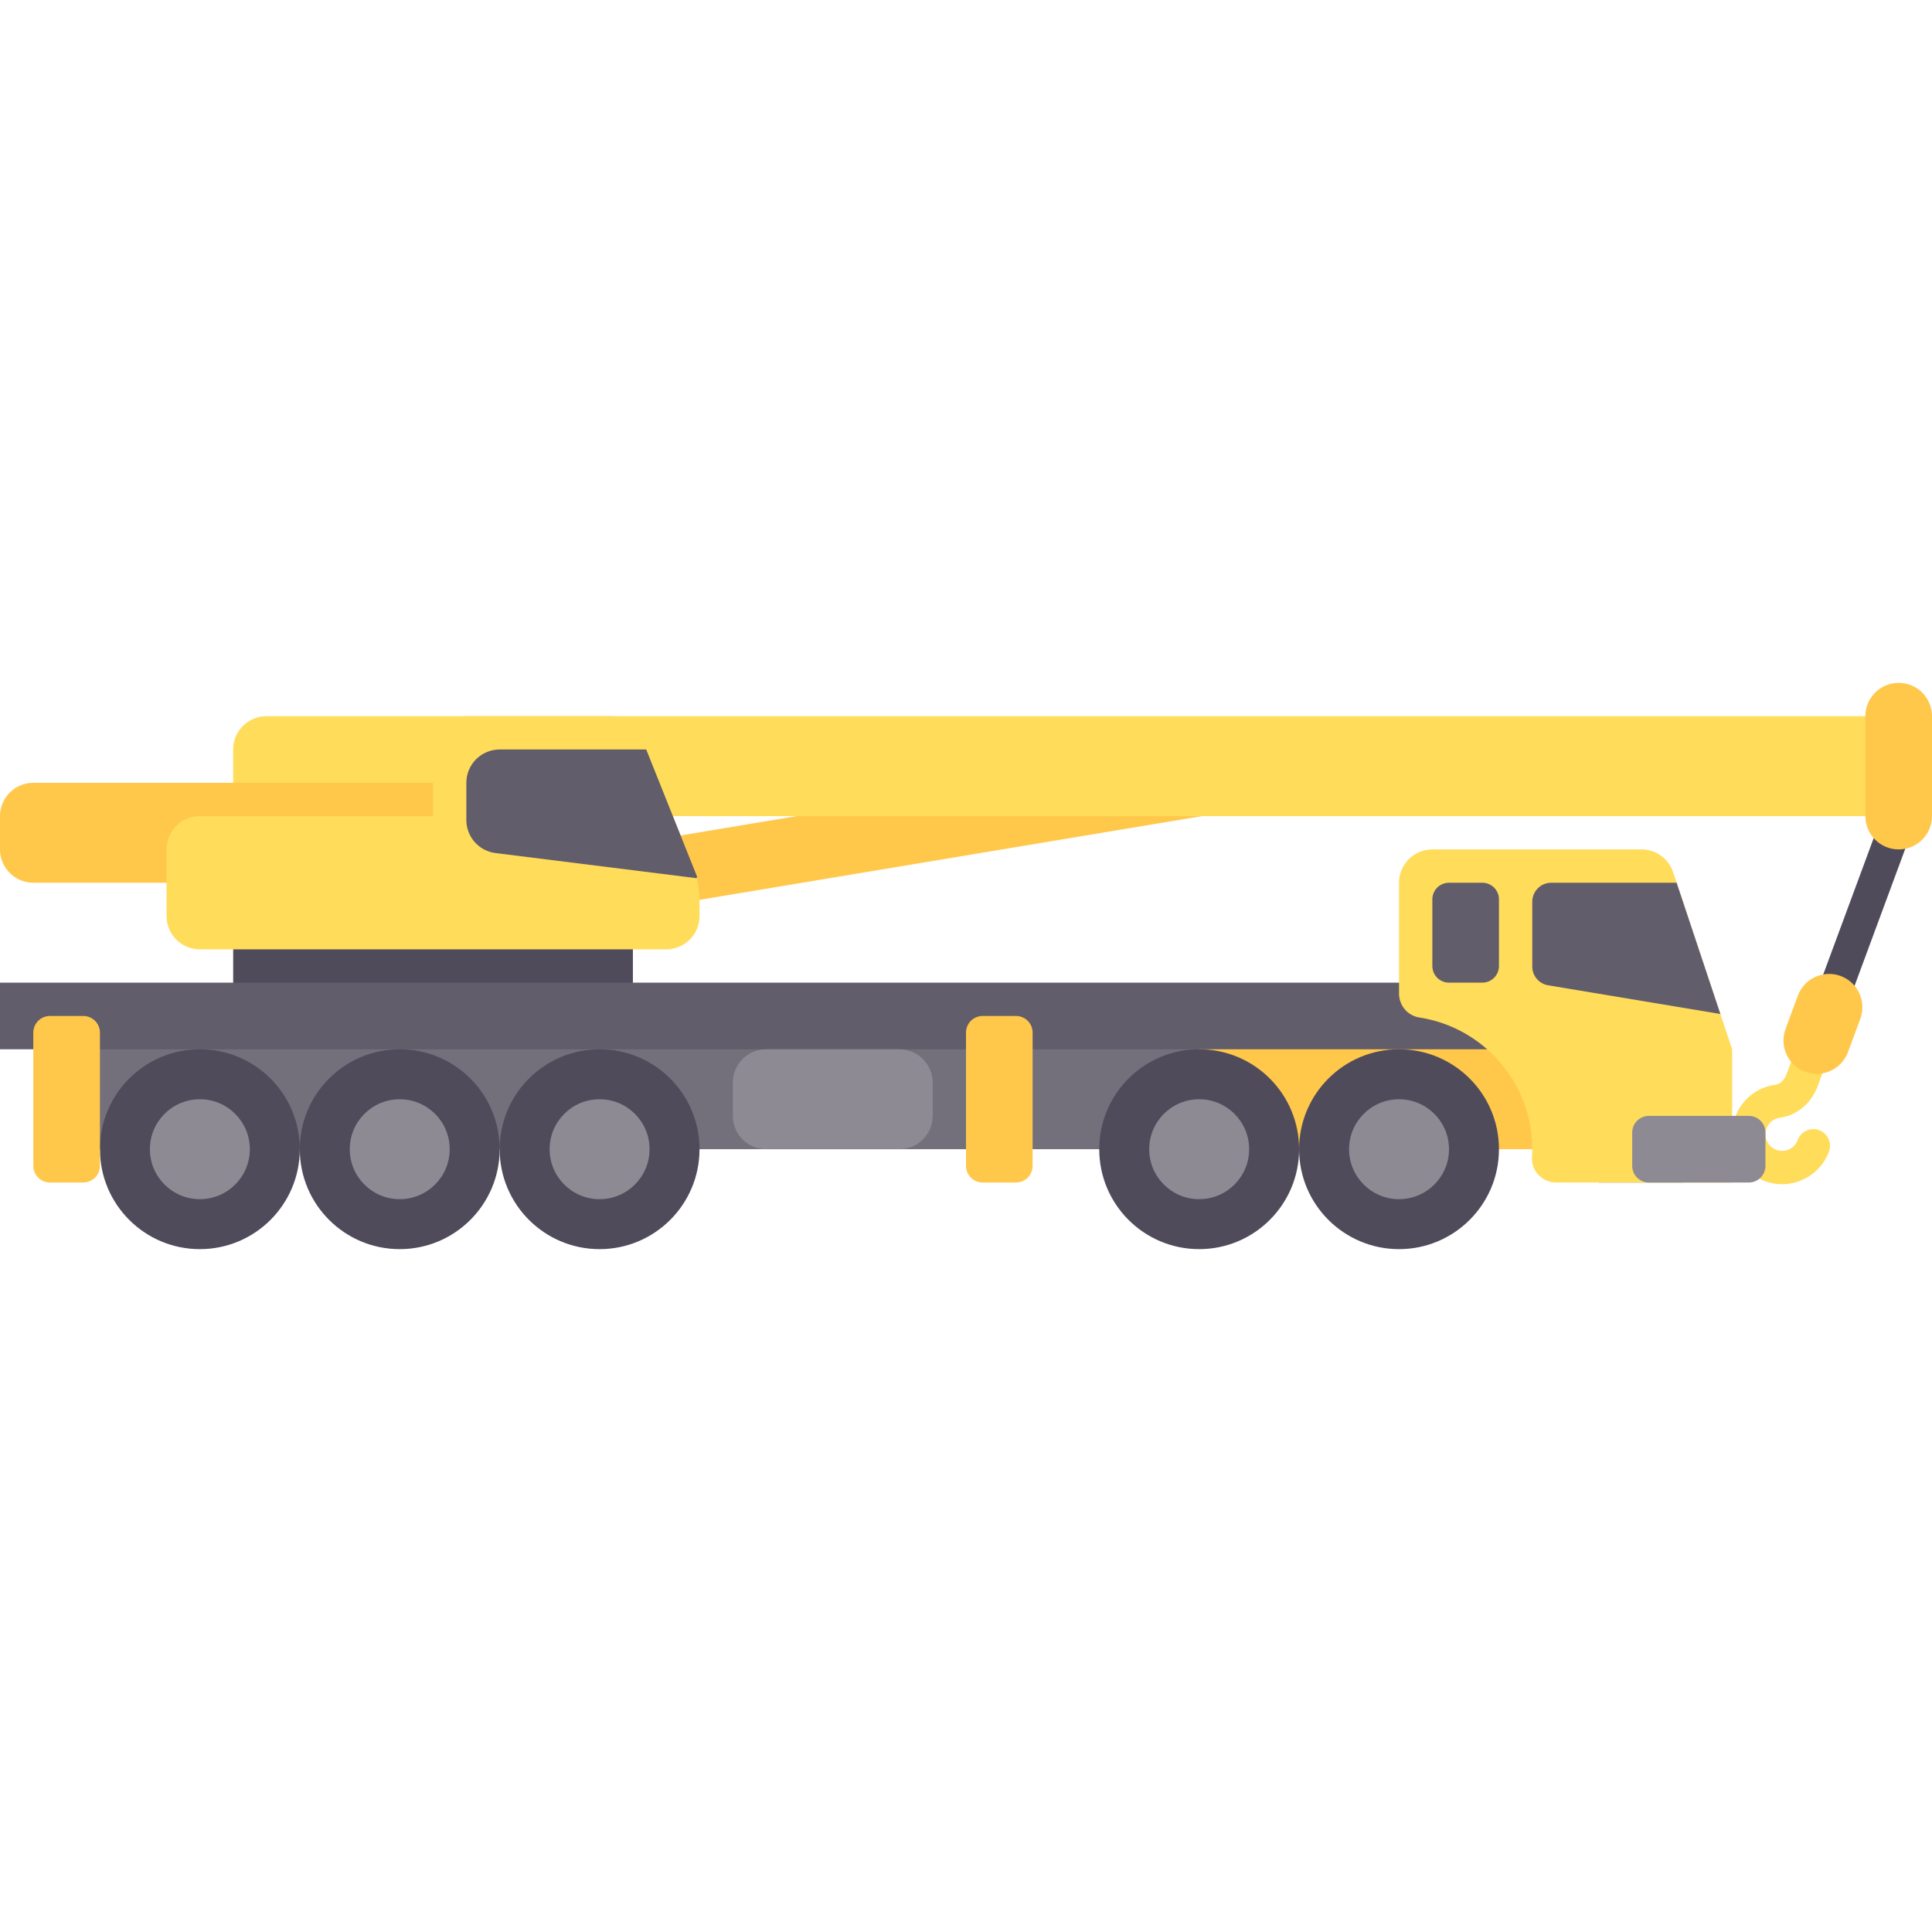 <?xml version="1.0" encoding="iso-8859-1"?>
<!-- Generator: Adobe Illustrator 19.0.0, SVG Export Plug-In . SVG Version: 6.00 Build 0)  -->
<svg version="1.1" id="Layer_1" xmlns="http://www.w3.org/2000/svg" xmlns:xlink="http://www.w3.org/1999/xlink" x="0px" y="0px"
	 viewBox="0 0 512 512" style="enable-background:new 0 0 512 512;" xml:space="preserve">
<rect x="490.867" y="207.013" transform="matrix(-0.938 -0.347 0.347 -0.938 877.109 633.785)" style="fill:#504B5A;" width="8.828" height="62.749"/>
<path style="fill:#FFDC5A;" d="M482.087,299.507c-2.287-0.846-4.824,0.32-5.671,2.609c-0.845,2.284-3.391,3.452-5.671,2.609
	c-2.28-0.843-3.454-3.386-2.609-5.671c0.572-1.545,1.941-2.637,3.573-2.851c4.47-0.58,8.297-3.793,9.995-8.385l3.898-10.539
	l-8.279-3.062l-3.898,10.539c-0.54,1.46-1.685,2.543-2.855,2.699c-4.896,0.639-9.001,3.908-10.713,8.537
	c-2.534,6.848,0.977,14.479,7.826,17.013s14.479-0.977,17.013-7.826C485.542,302.889,484.375,300.353,482.087,299.507z"/>
<g>
	<path style="fill:#FFC84B;" d="M478.401,284.025L478.401,284.025c-4.573-1.692-6.909-6.77-5.217-11.342l3.262-8.818
		c1.692-4.573,6.77-6.909,11.342-5.217l0,0c4.573,1.692,6.909,6.77,5.217,11.342l-3.262,8.818
		C488.052,283.381,482.974,285.717,478.401,284.025z"/>
	<polygon style="fill:#FFC84B;" points="316.344,198.741 104.482,234.051 107.379,251.465 319.241,216.154 	"/>
</g>
<path style="fill:#FFDC5A;" d="M494.345,216.276H61.793v-17.655c0-4.875,3.953-8.828,8.828-8.828h423.724
	c4.875,0,8.828,3.953,8.828,8.828v8.828C503.172,212.323,499.22,216.276,494.345,216.276z"/>
<g>
	<path style="fill:#FFC84B;" d="M503.172,225.103L503.172,225.103c-4.875,0-8.828-3.953-8.828-8.828v-26.483
		c0-4.875,3.953-8.828,8.828-8.828l0,0c4.875,0,8.828,3.953,8.828,8.828v26.483C512,221.151,508.047,225.103,503.172,225.103z"/>
	<path style="fill:#FFC84B;" d="M123.586,233.931H8.828c-4.875,0-8.828-3.953-8.828-8.828v-8.828c0-4.875,3.953-8.828,8.828-8.828
		h114.759V233.931z"/>
</g>
<rect x="61.793" y="242.759" style="fill:#504B5A;" width="105.931" height="26.483"/>
<rect x="17.655" y="269.241" style="fill:#736F7B;" width="300.138" height="35.31"/>
<rect x="317.793" y="269.241" style="fill:#FFC84B;" width="105.931" height="35.31"/>
<rect y="260.414" style="fill:#625D6B;" width="406.069" height="17.655"/>
<path style="fill:#8D8A94;" d="M203.034,304.552h35.31c4.875,0,8.828-3.953,8.828-8.828v-8.828c0-4.875-3.953-8.828-8.828-8.828
	h-35.31c-4.875,0-8.828,3.953-8.828,8.828v8.828C194.207,300.599,198.159,304.552,203.034,304.552z"/>
<circle style="fill:#504B5A;" cx="52.966" cy="304.552" r="26.483"/>
<circle style="fill:#8D8A94;" cx="52.966" cy="304.552" r="13.241"/>
<circle style="fill:#504B5A;" cx="105.931" cy="304.552" r="26.483"/>
<circle style="fill:#8D8A94;" cx="105.931" cy="304.552" r="13.241"/>
<circle style="fill:#504B5A;" cx="158.897" cy="304.552" r="26.483"/>
<circle style="fill:#8D8A94;" cx="158.897" cy="304.552" r="13.241"/>
<circle style="fill:#504B5A;" cx="317.793" cy="304.552" r="26.483"/>
<circle style="fill:#8D8A94;" cx="317.793" cy="304.552" r="13.241"/>
<circle style="fill:#504B5A;" cx="370.759" cy="304.552" r="26.483"/>
<circle style="fill:#8D8A94;" cx="370.759" cy="304.552" r="13.241"/>
<g>
	<path style="fill:#FFC84B;" d="M22.069,313.379h-8.828c-2.438,0-4.414-1.976-4.414-4.414v-35.31c0-2.438,1.976-4.414,4.414-4.414
		h8.828c2.438,0,4.414,1.976,4.414,4.414v35.31C26.483,311.403,24.506,313.379,22.069,313.379z"/>
	<path style="fill:#FFC84B;" d="M269.241,313.379h-8.828c-2.438,0-4.414-1.976-4.414-4.414v-35.31c0-2.438,1.976-4.414,4.414-4.414
		h8.828c2.438,0,4.414,1.976,4.414,4.414v35.31C273.655,311.403,271.679,313.379,269.241,313.379z"/>
</g>
<path style="fill:#736F7B;" d="M445.793,313.379h-22.069v-17.655h22.069c2.438,0,4.414,1.976,4.414,4.414v8.828
	C450.207,311.403,448.231,313.379,445.793,313.379z"/>
<path style="fill:#FFDC5A;" d="M370.759,233.931v29.384c0,3.148,2.269,5.858,5.38,6.334c16.948,2.591,29.93,17.23,29.93,34.903
	c0,0.689-0.025,1.37-0.074,2.045c-0.265,3.688,2.711,6.783,6.408,6.783h46.632v-35.31l-15.644-46.93
	c-1.202-3.605-4.575-6.036-8.374-6.036h-55.431C374.71,225.103,370.759,229.056,370.759,233.931z"/>
<path style="fill:#625D6B;" d="M444.321,233.931h-33.215c-2.782,0-5.037,2.255-5.037,5.037v17.178c0,2.463,1.78,4.564,4.209,4.969
	l45.64,7.607L444.321,233.931z"/>
<path style="fill:#8D8A94;" d="M436.966,313.379h26.483c2.438,0,4.414-1.976,4.414-4.414v-8.828c0-2.438-1.976-4.414-4.414-4.414
	h-26.483c-2.438,0-4.414,1.976-4.414,4.414v8.828C432.552,311.403,434.528,313.379,436.966,313.379z"/>
<path style="fill:#625D6B;" d="M392.828,260.414H384c-2.438,0-4.414-1.976-4.414-4.414v-17.655c0-2.438,1.976-4.414,4.414-4.414
	h8.828c2.438,0,4.414,1.976,4.414,4.414V256C397.241,258.438,395.265,260.414,392.828,260.414z"/>
<path style="fill:#FFDC5A;" d="M183.485,229.195l-13.64-34.1c-1.281-3.202-4.383-5.302-7.831-5.302h-38.428
	c-4.875,0-8.828,3.953-8.828,8.828v17.655H52.966c-4.875,0-8.828,3.953-8.828,8.828v17.655c0,4.875,3.953,8.828,8.828,8.828h123.586
	c4.875,0,8.828-3.953,8.828-8.828v-3.727C185.379,235.661,184.736,232.323,183.485,229.195z"/>
<path style="fill:#625D6B;" d="M184.767,232.399l-13.512-33.779h-38.841c-4.875,0-8.828,3.953-8.828,8.828v9.863
	c0,4.452,3.315,8.207,7.733,8.759l53.201,6.649C184.653,232.546,184.632,232.573,184.767,232.399z"/>
<g>
</g>
<g>
</g>
<g>
</g>
<g>
</g>
<g>
</g>
<g>
</g>
<g>
</g>
<g>
</g>
<g>
</g>
<g>
</g>
<g>
</g>
<g>
</g>
<g>
</g>
<g>
</g>
<g>
</g>
</svg>

